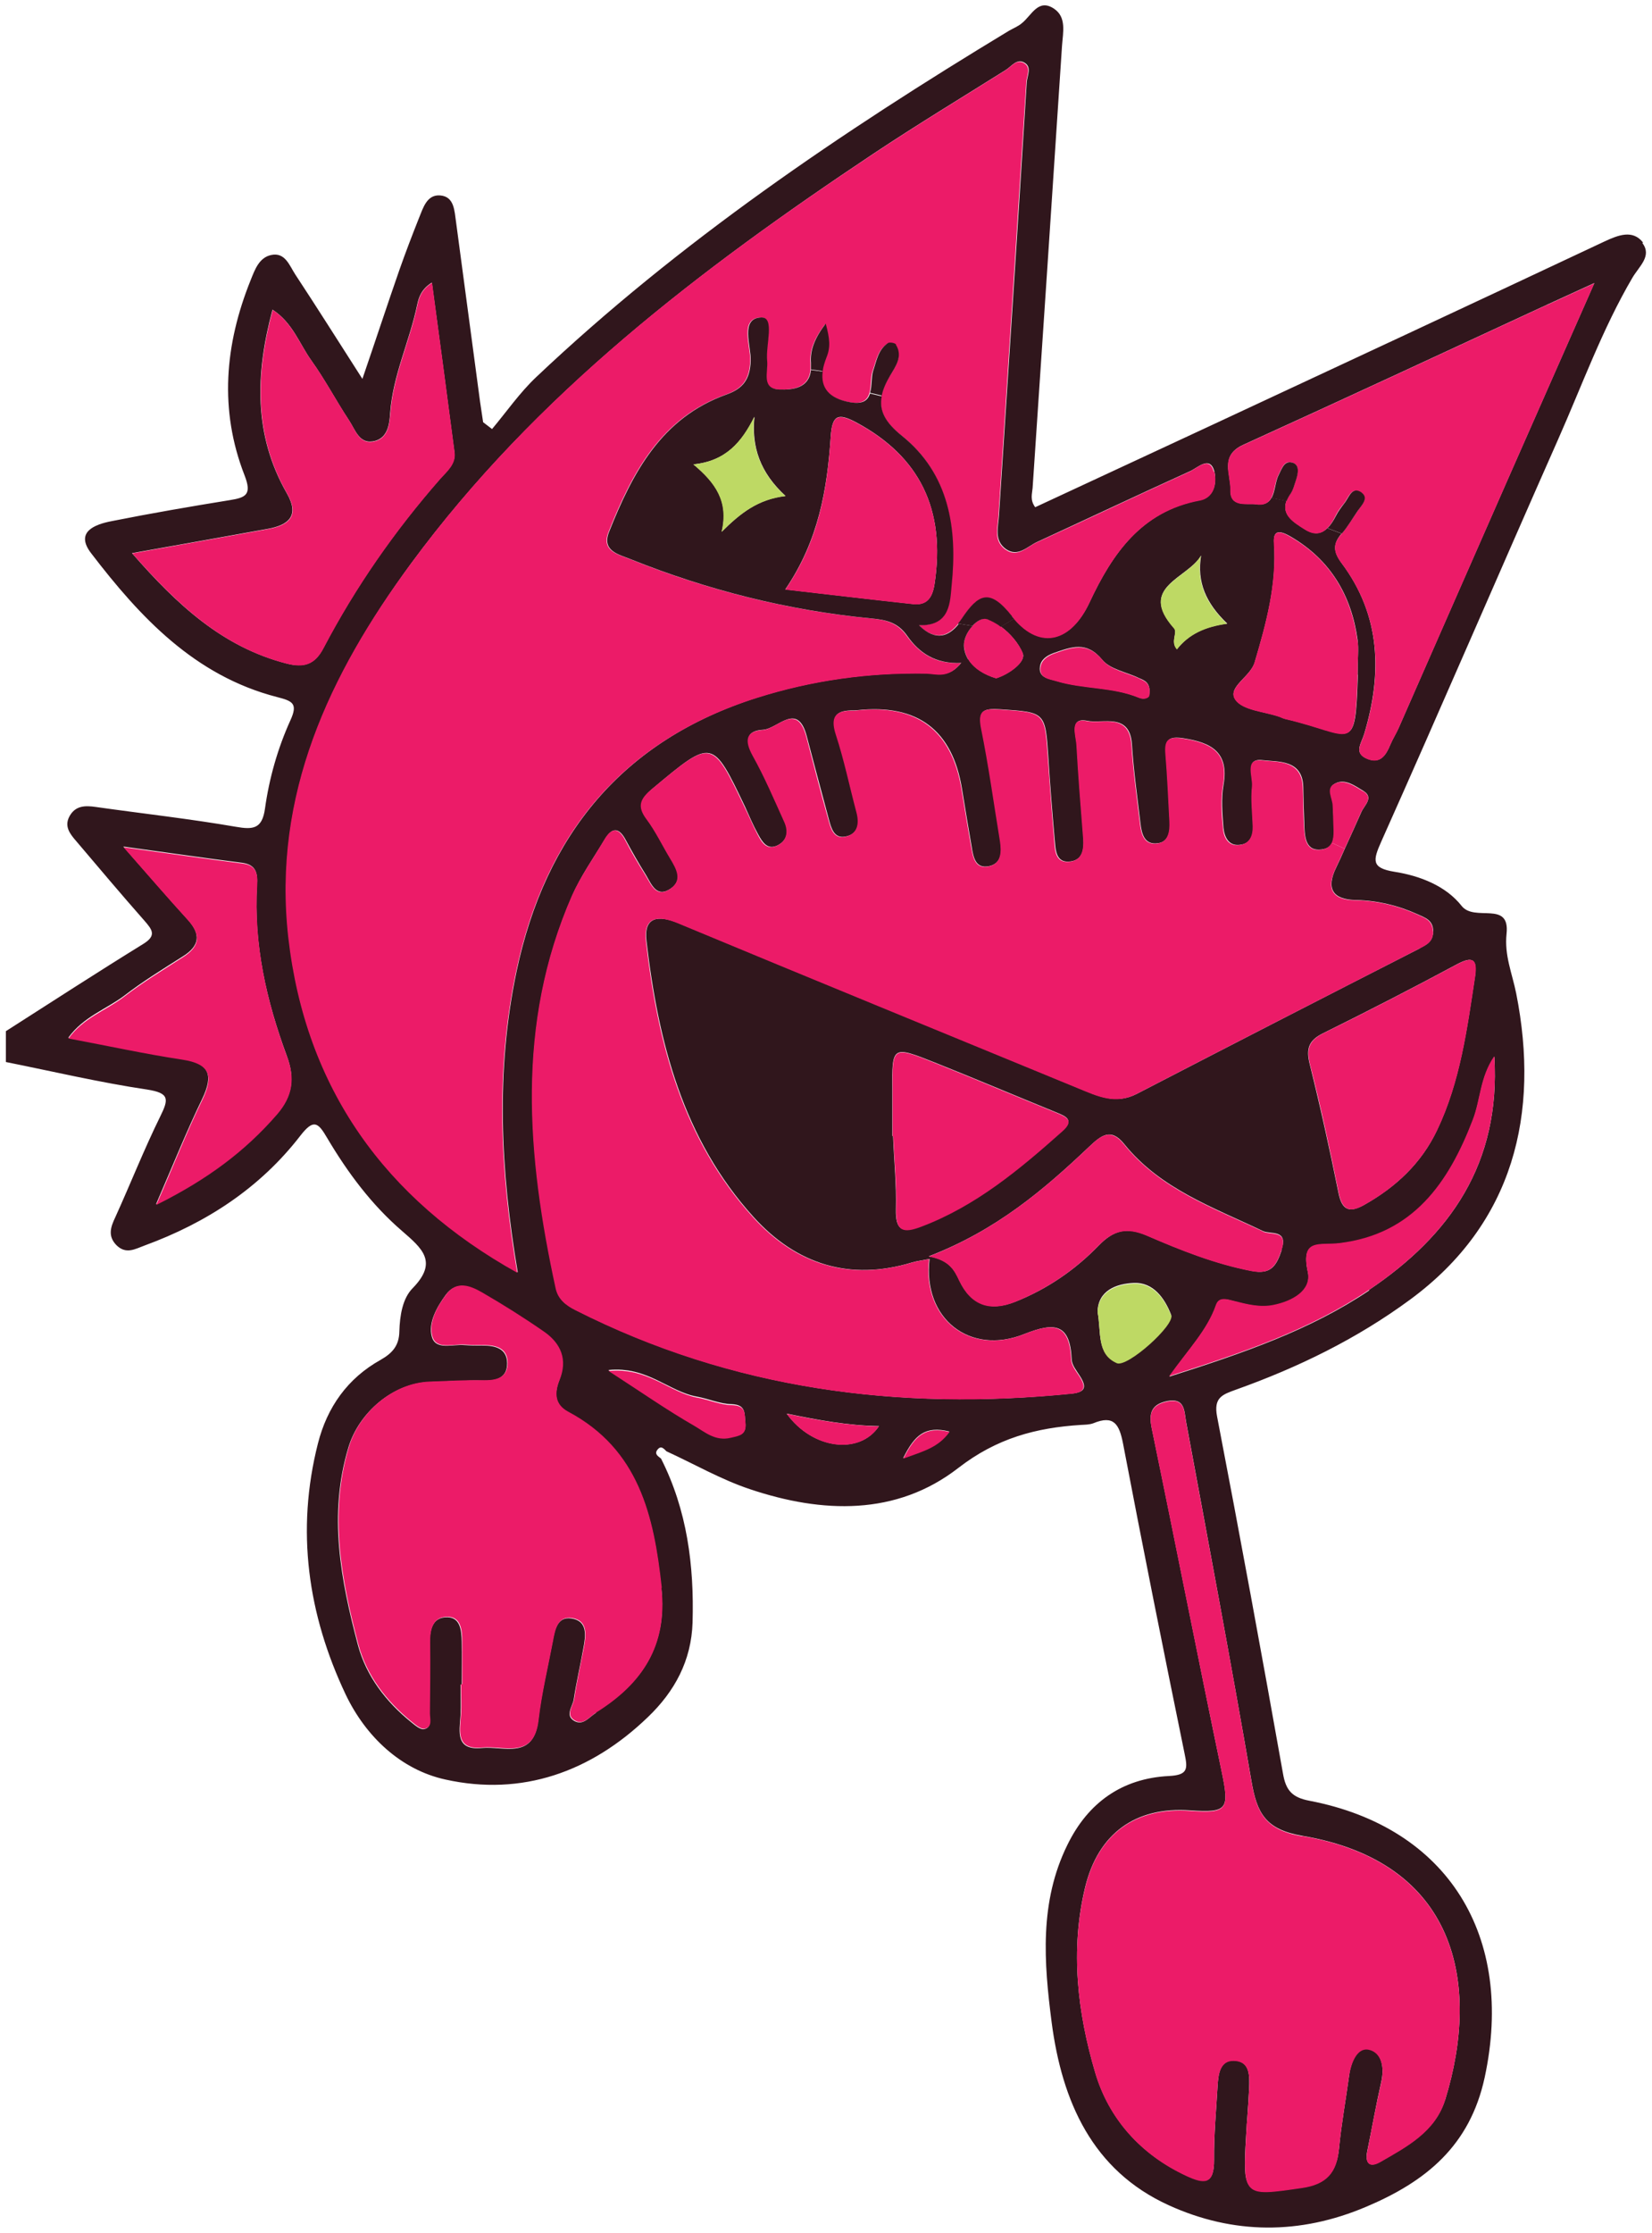 <?xml version="1.0" encoding="UTF-8"?><svg id="Layer_2" xmlns="http://www.w3.org/2000/svg" viewBox="0 0 70.2 94.83"><defs><style>.cls-1{fill:#ec1b68;}.cls-2{fill:#30161c;}.cls-3{fill:#bed964;}</style></defs><g id="Layer_1-2"><path class="cls-2" d="m69.79,10.32c.42.55-.13.98-.42,1.47-1.28,2.18-2.14,4.57-3.16,6.87-2.52,5.69-4.98,11.41-7.52,17.09-.35.79-.42,1.11.56,1.27,1.09.17,2.19.6,2.86,1.45.55.7,2.06-.25,1.91,1.18-.1.92.24,1.69.41,2.54,1.01,5.09-.1,9.76-4.51,13-2.27,1.67-4.76,2.88-7.39,3.82-.58.21-.97.33-.81,1.15.97,5.04,1.9,10.1,2.8,15.16.12.7.38,1.01,1.12,1.15,5.9,1.13,8.74,5.76,7.45,11.75-.63,2.91-2.5,4.42-5.03,5.49-2.82,1.2-5.66,1.18-8.39-.06-3.26-1.48-4.54-4.42-4.98-7.76-.33-2.55-.53-5.12.67-7.55.88-1.8,2.33-2.82,4.31-2.92.82-.04.8-.31.67-.94-.9-4.39-1.78-8.79-2.62-13.19-.16-.81-.39-1.21-1.26-.85-.16.06-.34.06-.52.07-1.91.12-3.58.56-5.22,1.83-2.63,2.04-5.78,1.93-8.85.9-1.23-.41-2.37-1.07-3.55-1.61-.11-.11-.23-.26-.38-.07-.15.19.03.28.15.38,1.11,2.19,1.41,4.54,1.34,6.96-.05,1.62-.76,2.93-1.9,4.02-2.42,2.33-5.35,3.37-8.6,2.65-1.88-.41-3.38-1.81-4.24-3.61-1.61-3.4-2.12-6.96-1.18-10.66.39-1.54,1.26-2.77,2.66-3.55.51-.29.79-.61.8-1.21.02-.66.13-1.4.57-1.84,1.09-1.12.39-1.69-.46-2.43-1.29-1.11-2.31-2.48-3.18-3.95-.38-.65-.57-.82-1.13-.1-1.72,2.23-4,3.71-6.62,4.67-.41.15-.79.39-1.2-.01-.38-.39-.25-.77-.05-1.19.65-1.43,1.22-2.88,1.91-4.28.36-.73.4-.99-.55-1.14-2.02-.3-4.01-.77-6.01-1.17v-1.31c1.94-1.24,3.87-2.49,5.83-3.7.59-.36.39-.61.05-1-.98-1.11-1.93-2.24-2.89-3.37-.26-.3-.52-.62-.29-1.05.25-.46.66-.47,1.13-.4,1.98.28,3.97.5,5.94.84.74.13,1.12.09,1.24-.77.18-1.29.54-2.56,1.08-3.75.33-.72.09-.82-.57-.99-3.49-.9-5.81-3.38-7.9-6.11-.69-.9.15-1.22.88-1.36,1.66-.33,3.34-.62,5.01-.89.7-.11.95-.24.63-1.06-1.08-2.77-.84-5.55.26-8.28.18-.45.36-.96.87-1.07.6-.13.78.45,1.03.83.93,1.41,1.83,2.84,2.85,4.43.56-1.63,1.05-3.13,1.57-4.62.26-.74.54-1.47.83-2.2.18-.44.34-1.02.91-.97.6.05.6.66.67,1.13.34,2.54.68,5.09,1.02,7.63.04.29.09.58.13.87.13.1.25.19.38.29.62-.74,1.18-1.55,1.88-2.21,6.07-5.74,12.95-10.39,20.08-14.7.19-.11.4-.19.56-.33.41-.33.69-1.06,1.36-.61.54.36.38,1.01.34,1.57-.41,6.26-.83,12.52-1.25,18.78-.02.25-.12.51.11.82,2.49-1.16,5-2.32,7.51-3.49,5.56-2.59,11.12-5.18,16.67-7.79.6-.28,1.21-.52,1.65.04Zm-2.04,1.7c-.87.4-1.44.66-2.01.92-4.3,1.99-8.6,3.99-12.91,5.95-1.01.46-.52,1.25-.54,1.91-.03.77.74.56,1.08.61.37.05.55-.07.66-.27l.64.13c-.22.6.31.9.77,1.2.42.27.73.19.96-.04l.61.23c-.38.44-.35.78,0,1.25,1.67,2.23,1.73,4.7.96,7.26-.12.4-.47.82.15,1.06.54.21.78-.17.96-.61.1-.24.24-.46.35-.7,1.56-3.55,3.11-7.09,4.67-10.63,1.17-2.66,2.35-5.32,3.65-8.27Zm-9.58,42.76c3.45-2.32,5.6-5.37,5.33-9.9-.6.87-.58,1.83-.9,2.67-1.03,2.7-2.55,4.9-5.69,5.26-.84.1-1.65-.23-1.33,1.22.17.79-.66,1.24-1.44,1.4-.57.12-1.13-.02-1.67-.16-.3-.08-.66-.22-.79.16-.37,1.06-1.17,1.86-1.99,3.03,3.17-1.01,5.99-1.98,8.49-3.66Zm4.51-13.33c.1-.71-.1-.86-.77-.5-1.88,1.01-3.77,1.98-5.67,2.92-.64.31-.75.67-.58,1.34.45,1.81.85,3.63,1.22,5.46.15.73.46.84,1.08.5,1.35-.76,2.43-1.76,3.1-3.17.99-2.07,1.28-4.32,1.62-6.55Zm-1.27,47.72c1.53-4.96.48-10.1-6.07-11.21-1.57-.27-1.93-.97-2.16-2.32-.88-5.1-1.84-10.19-2.78-15.27-.08-.44-.04-1.03-.81-.87-.66.14-.78.5-.65,1.14,1.01,4.86,1.96,9.72,2.97,14.57.34,1.62.26,1.78-1.33,1.67-2.35-.17-3.92,1-4.47,3.27-.64,2.67-.32,5.32.43,7.86.58,1.95,1.93,3.48,3.86,4.37.77.36,1.2.39,1.19-.67-.01-1.04.09-2.09.15-3.13.03-.49.09-1.09.69-1.08.7.02.67.66.65,1.19-.02.42-.05.85-.08,1.27-.01.14-.02.28-.03.42-.07,1.19-.12,1.89.03,2.27.01.03.02.06.04.09.03.05.06.1.1.14.29.3.92.2,2.17.02,1.07-.15,1.49-.67,1.59-1.67.1-1.04.29-2.07.43-3.1.07-.54.33-1.2.81-1.11.58.1.7.77.55,1.41-.22.97-.39,1.95-.59,2.92-.1.5.09.72.55.45,1.13-.65,2.34-1.29,2.76-2.64Zm-1.09-48.9c.32-.16.58-.29.58-.73,0-.47-.35-.57-.65-.71-.84-.38-1.72-.59-2.65-.61-.95-.02-1.26-.47-.83-1.36.13-.27.26-.55.38-.83.24-.52.47-1.03.7-1.55.13-.29.54-.61.09-.89-.35-.21-.78-.54-1.2-.32-.41.2-.09.62-.09.95,0,.17.01.35.02.52,0,.34.07.76-.06,1.04-.08.17-.24.29-.54.3-.66.03-.63-.7-.65-1.22-.02-.48-.03-.96-.04-1.44-.03-1.18-1.08-1.06-1.74-1.14-.75-.09-.38.7-.42,1.1-.06.56.01,1.13.03,1.7.01.39-.11.73-.52.79-.51.09-.7-.32-.74-.71-.05-.61-.1-1.23,0-1.82.25-1.42-.54-1.81-1.71-1.99-.61-.09-.79.06-.74.66.08.95.12,1.91.17,2.87.02.41-.04.87-.51.93-.58.08-.69-.42-.74-.86-.13-1.11-.29-2.22-.36-3.34-.09-1.37-1.25-.86-1.9-1-.77-.16-.47.61-.44,1.03.07,1.26.17,2.52.27,3.77.04.5.06,1.08-.52,1.17-.69.1-.65-.55-.7-1.01-.1-1.13-.19-2.26-.26-3.38-.13-1.97-.13-1.94-2.05-2.07-.69-.04-.95.03-.79.82.32,1.58.54,3.17.8,4.77.07.45.06.95-.47,1.07-.59.13-.68-.38-.75-.82-.14-.82-.28-1.63-.41-2.45q-.61-3.77-4.46-3.35s-.09.01-.13.01c-.75-.02-1.01.24-.75,1.03.35,1.07.58,2.19.87,3.28.13.49.06.93-.46,1.04-.51.12-.63-.36-.73-.73-.32-1.18-.63-2.36-.94-3.53-.39-1.48-1.23-.31-1.85-.27-.74.04-.77.47-.43,1.09.5.91.92,1.88,1.35,2.83.18.4.1.8-.33,1-.42.19-.63-.16-.8-.47-.21-.38-.38-.78-.56-1.18-1.39-2.91-1.38-2.9-3.93-.77-.49.41-.65.73-.24,1.29.38.52.67,1.12,1.01,1.68.26.43.53.9.01,1.27-.61.42-.82-.17-1.06-.57-.3-.48-.58-.97-.85-1.47-.3-.58-.6-.56-.91-.03-.47.78-1.01,1.54-1.37,2.37-2.39,5.46-1.91,11.05-.69,16.67.1.47.44.73.84.93,6.66,3.37,13.72,4.29,21.07,3.55.62-.06.63-.31.34-.76-.14-.22-.33-.45-.34-.69-.07-1.53-.72-1.59-2.01-1.08-2.31.93-4.33-.65-4.03-3.19-.33.07-.54.09-.74.15-2.66.81-4.93.07-6.74-1.93-3-3.31-4.05-7.43-4.55-11.73-.12-1.02.5-1.1,1.36-.75,5.67,2.36,11.36,4.68,17.03,7.02.8.33,1.56.69,2.45.23,4-2.07,8.01-4.13,12.03-6.18Zm-2.63-11.62c0-.69.05-1.09,0-1.47-.26-1.9-1.16-3.41-2.84-4.39-.56-.33-.75-.21-.71.28.12,1.75-.33,3.4-.82,5.05-.18.63-1.19,1.06-.82,1.59.32.46,1.24.5,1.89.73.08.03.16.07.24.09,2.88.66,2.96,1.58,3.07-1.88Zm-3.24,24.44c.31-.9-.46-.66-.78-.81-2.11-1.01-4.36-1.79-5.9-3.7-.57-.71-.99-.35-1.48.11-1.93,1.83-3.94,3.55-6.82,4.66.88.16,1.09.58,1.3,1.03.5,1.04,1.3,1.32,2.37.9,1.36-.54,2.54-1.35,3.55-2.39.63-.65,1.19-.8,2.06-.42,1.43.62,2.89,1.2,4.44,1.5.8.16,1.04-.19,1.27-.87Zm-3.47-31.85c.7-.13.71-.89.62-1.23-.19-.68-.71-.14-1.03,0-2.18.99-4.34,2.01-6.51,3.01-.41.19-.8.65-1.31.3-.52-.37-.33-.92-.3-1.44.4-6.13.8-12.26,1.18-18.39.02-.28.23-.64-.1-.83-.32-.19-.55.16-.79.31-1.88,1.18-3.78,2.33-5.63,3.56-7.35,4.9-14.34,10.21-19.64,17.4-3.45,4.7-5.88,9.83-5.2,15.86.72,6.42,4.11,11.11,9.73,14.24-.73-4.31-.94-8.55-.05-12.78,1.22-5.78,4.5-9.81,10.23-11.63,2.34-.74,4.75-1.07,7.21-1.03.41,0,.92.24,1.47-.46l.29-.13c.24.38.68.65,1.18.8.56-.18,1.27-.7,1.13-1.05-.17-.42-.52-.84-.93-1.14l.56-.34c1.13,1.33,2.43.97,3.21-.7.97-2.07,2.21-3.86,4.68-4.33Zm-.97,6.33c.51-.65,1.2-.96,2.14-1.09-.9-.86-1.3-1.76-1.11-2.89-.57.98-2.71,1.33-1.15,3.08.17.2-.17.57.13.9Zm-2.56,30.29c.45.19,2.47-1.61,2.31-2.04-.27-.69-.75-1.37-1.57-1.34-.78.03-1.53.34-1.55,1.22.16.87-.05,1.78.82,2.16Zm1.38-28.33c.09-.54-.19-.63-.42-.73-.53-.26-1.23-.37-1.57-.78-.67-.81-1.3-.55-2.06-.29-.33.12-.56.3-.59.6-.06.47.43.5.68.58,1.15.35,2.39.24,3.52.71.23.1.42,0,.43-.09Zm-3.69,18.49c.52-.47.16-.61-.25-.78-1.72-.7-3.44-1.43-5.17-2.12-1.81-.72-1.82-.71-1.8,1.17,0,.65,0,1.3,0,1.95h.03c.04,1.04.15,2.08.12,3.11-.02.92.29,1.02,1.08.72,2.32-.89,4.18-2.43,5.99-4.05Zm-4.8,12.77c-1.02-.25-1.47.14-1.96,1.13.88-.32,1.48-.47,1.96-1.13Zm-6.91-.76c1.1,1.52,3.1,1.76,3.92.53-1.31-.02-2.56-.25-3.92-.53Zm-2.4,1.01c.4-.09.7-.12.64-.64-.04-.39.03-.75-.58-.77-.49-.01-.98-.23-1.47-.32-1.2-.21-2.11-1.3-3.77-1.13,1.42.92,2.51,1.68,3.66,2.34.45.26.88.65,1.52.5Zm-5.7,11.66c1.96-1.22,3.03-2.83,2.77-5.27-.32-3.05-.96-5.86-3.97-7.46-.57-.31-.58-.8-.37-1.35.34-.86.05-1.56-.66-2.05-.85-.59-1.74-1.15-2.64-1.67-.49-.28-1.07-.52-1.52.09-.38.52-.75,1.18-.59,1.77.16.6.9.31,1.39.36.26.02.52.02.78.02.52,0,1.02.12,1.03.74.01.61-.42.76-.98.75-.78-.02-1.56.03-2.34.06-1.54.06-2.97,1.29-3.42,2.76-.87,2.86-.33,5.65.4,8.41.35,1.31,1.19,2.41,2.27,3.28.16.13.38.32.54.29.34-.07.22-.4.23-.65,0-1,.02-2,.01-3,0-.52.09-1.06.66-1.1.64-.05.69.54.7,1.03.01.61,0,1.22,0,1.83h-.05c0,.43.02.87,0,1.3-.05.71-.22,1.5.91,1.39.92-.09,2.2.52,2.39-1.18.13-1.12.4-2.22.61-3.34.09-.48.19-1.07.8-.98.7.1.61.73.51,1.26-.13.73-.3,1.45-.41,2.18-.05.3-.39.69.04.92.37.19.61-.17.9-.35Zm-6.62-52.38c.28-.32.66-.63.6-1.11-.31-2.38-.63-4.76-.96-7.21-.43.27-.55.6-.62.93-.32,1.55-1.03,2.99-1.15,4.59-.03.47-.09,1.04-.63,1.2-.68.19-.85-.47-1.12-.87-.55-.83-1.02-1.73-1.6-2.54-.51-.71-.79-1.6-1.65-2.16-.74,2.75-.8,5.34.61,7.8.55.96.07,1.35-.82,1.51-1.83.33-3.67.66-5.76,1.03,1.93,2.21,3.85,3.98,6.55,4.68.73.19,1.21.07,1.59-.67,1.36-2.59,3.03-4.98,4.96-7.18Zm-6.94,26.98c.67-.78.76-1.53.42-2.45-.87-2.35-1.42-4.75-1.27-7.28.03-.48-.03-.85-.63-.93-1.58-.2-3.15-.43-5.05-.69,1.03,1.17,1.87,2.14,2.73,3.09.58.63.52,1.13-.21,1.58-.85.54-1.7,1.06-2.49,1.67-.76.57-1.73.89-2.37,1.78,1.7.32,3.26.66,4.84.9,1.17.18,1.34.68.85,1.7-.66,1.36-1.22,2.76-1.96,4.47,2.17-1.07,3.78-2.28,5.14-3.85Z"/><path class="cls-1" d="m65.74,12.95c.57-.26,1.15-.53,2.01-.92-1.3,2.95-2.48,5.61-3.65,8.27-1.56,3.54-3.11,7.09-4.67,10.63-.1.24-.25.46-.35.7-.18.44-.42.82-.96.61-.62-.24-.27-.66-.15-1.06.78-2.56.71-5.03-.96-7.26-.36-.48-.39-.82,0-1.25.25-.3.45-.64.67-.96.16-.24.49-.55.17-.78-.43-.3-.55.22-.75.46-.14.17-.27.35-.36.54s-.21.38-.35.51c-.24.24-.54.31-.96.04-.46-.29-.98-.6-.77-1.2.03-.1.09-.2.17-.31.12-.18.18-.4.24-.61.08-.25.16-.59-.12-.7-.38-.15-.47.22-.62.5-.15.28-.16.71-.31.99-.11.2-.3.33-.66.27-.35-.05-1.11.16-1.08-.61.02-.66-.47-1.45.54-1.91,4.31-1.96,8.61-3.96,12.91-5.95Z"/><path class="cls-1" d="m63.5,44.88c.27,4.53-1.88,7.58-5.33,9.9-2.5,1.69-5.32,2.65-8.49,3.66.83-1.16,1.62-1.96,1.99-3.03.13-.37.49-.23.79-.16.55.14,1.1.28,1.67.16.78-.16,1.61-.61,1.44-1.4-.31-1.45.5-1.12,1.33-1.22,3.14-.37,4.66-2.56,5.69-5.26.32-.84.3-1.79.9-2.67Z"/><path class="cls-1" d="m61.92,40.95c.67-.36.87-.21.77.5-.34,2.23-.63,4.48-1.62,6.55-.68,1.41-1.76,2.42-3.1,3.17-.61.35-.93.23-1.08-.5-.37-1.83-.76-3.66-1.22-5.46-.17-.67-.05-1.03.58-1.34,1.91-.94,3.8-1.92,5.67-2.92Z"/><path class="cls-1" d="m55.34,77.97c6.55,1.11,7.6,6.25,6.07,11.21-.42,1.36-1.63,1.99-2.76,2.64-.46.26-.65.04-.55-.45.19-.97.37-1.95.59-2.92.15-.63.03-1.3-.55-1.41-.48-.08-.73.58-.81,1.11-.14,1.03-.33,2.06-.43,3.1-.09,1.01-.52,1.52-1.59,1.67-1.25.18-1.88.28-2.17-.02-.04-.04-.07-.09-.1-.14-.01-.03-.03-.05-.04-.09-.14-.38-.1-1.08-.03-2.27,0-.14.02-.28.03-.42.03-.42.06-.85.08-1.27.02-.53.05-1.18-.65-1.19-.59-.02-.66.59-.69,1.08-.06,1.04-.16,2.09-.15,3.13.01,1.06-.42,1.03-1.19.67-1.93-.9-3.29-2.43-3.86-4.37-.75-2.54-1.07-5.2-.43-7.86.55-2.28,2.12-3.44,4.47-3.27,1.58.11,1.67-.05,1.33-1.67-1.01-4.85-1.97-9.72-2.97-14.57-.13-.64-.01-1,.65-1.14.77-.17.73.43.81.87.94,5.09,1.91,10.17,2.78,15.27.23,1.34.59,2.05,2.16,2.32Z"/><path class="cls-1" d="m60.9,39.55c0,.44-.26.57-.58.73-4.01,2.05-8.02,4.1-12.03,6.18-.89.46-1.65.1-2.45-.23-5.68-2.34-11.36-4.66-17.03-7.02-.86-.36-1.47-.28-1.36.75.49,4.3,1.55,8.42,4.55,11.73,1.81,2,4.08,2.73,6.74,1.93.2-.06.41-.09.74-.15-.29,2.54,1.73,4.11,4.03,3.19,1.29-.52,1.94-.45,2.01,1.08.01.24.2.48.34.69.29.45.28.7-.34.76-7.35.73-14.41-.18-21.07-3.55-.4-.2-.74-.46-.84-.93-1.22-5.62-1.7-11.21.69-16.67.37-.83.91-1.58,1.37-2.37.31-.53.61-.56.91.03.26.5.55.99.85,1.47.24.39.45.99,1.06.57.52-.36.25-.84-.01-1.27-.34-.56-.62-1.16-1.01-1.68-.42-.56-.26-.88.24-1.29,2.55-2.12,2.54-2.14,3.93.77.19.39.36.8.56,1.18.16.31.37.66.8.47.43-.19.51-.59.33-1-.43-.95-.84-1.92-1.35-2.83-.34-.62-.31-1.04.43-1.09.61-.03,1.45-1.21,1.85.27.31,1.18.61,2.36.94,3.53.1.37.22.85.73.73.52-.12.59-.56.46-1.04-.29-1.09-.52-2.21-.87-3.28-.26-.79,0-1.05.75-1.03.04,0,.09,0,.13-.01q3.84-.42,4.46,3.35c.13.82.27,1.63.41,2.45.08.44.16.95.75.82.53-.11.54-.61.47-1.07-.26-1.59-.48-3.19-.8-4.77-.16-.79.1-.87.79-.82,1.92.13,1.92.1,2.05,2.07.08,1.13.16,2.26.26,3.38.04.45,0,1.11.7,1.01.58-.09.57-.66.52-1.17-.1-1.26-.2-2.52-.27-3.77-.02-.41-.33-1.19.44-1.03.65.14,1.8-.37,1.9,1,.07,1.11.23,2.23.36,3.34.05.45.17.94.74.86.47-.06.53-.52.51-.93-.05-.96-.09-1.91-.17-2.87-.05-.6.12-.75.74-.66,1.17.18,1.97.57,1.71,1.99-.1.59-.06,1.22,0,1.82.03.4.23.8.74.71.4-.07.53-.4.52-.79-.02-.57-.09-1.14-.03-1.7.04-.4-.33-1.19.42-1.1.65.08,1.7-.04,1.74,1.14.02.48.02.96.04,1.44.03.52,0,1.25.65,1.22.3-.01.45-.13.54-.3l.55.25c-.12.28-.25.55-.38.83-.43.9-.12,1.35.83,1.36.93.02,1.81.23,2.65.61.3.14.64.24.65.71Z"/><path class="cls-1" d="m57.93,33.6c.46.28.04.6-.09.89-.23.52-.46,1.04-.7,1.55l-.55-.25c.13-.28.06-.7.06-1.04,0-.17-.01-.35-.02-.52,0-.33-.32-.75.09-.95.42-.21.85.11,1.2.32Z"/><path class="cls-2" d="m57.86,20.92c.32.23,0,.54-.17.78-.22.32-.42.67-.67.96l-.61-.23c.13-.13.25-.31.35-.51s.23-.37.36-.54c.2-.24.32-.76.75-.46Z"/><path class="cls-1" d="m57.69,27.19c.05.38,0,.78,0,1.47-.11,3.47-.19,2.55-3.07,1.88-.08-.02-.16-.05-.24-.09-.65-.23-1.57-.27-1.89-.73-.36-.53.64-.96.82-1.59.49-1.65.94-3.3.82-5.05-.03-.5.16-.61.71-.28,1.68.97,2.58,2.48,2.84,4.39Z"/><path class="cls-2" d="m54.96,19.66c.27.11.2.45.12.7-.07.21-.12.43-.24.61-.08.11-.13.21-.17.31l-.64-.13c.16-.28.16-.71.31-.99.14-.27.24-.64.62-.5Z"/><path class="cls-1" d="m53.67,52.3c.32.16,1.09-.09.78.81-.23.67-.47,1.02-1.27.87-1.55-.3-3.01-.88-4.44-1.5-.87-.37-1.43-.23-2.06.42-1.01,1.04-2.19,1.84-3.55,2.39-1.07.43-1.87.15-2.37-.9-.21-.45-.42-.87-1.3-1.03,2.87-1.11,4.89-2.83,6.82-4.66.49-.47.91-.82,1.48-.11,1.54,1.91,3.79,2.7,5.9,3.7Z"/><path class="cls-1" d="m53.04,92.77c.03.05.06.1.1.14-.04-.04-.07-.08-.1-.14Z"/><path class="cls-1" d="m53,89.99c0,.14-.02.28-.03.42-.07,1.19-.12,1.89.03,2.27-.14-.38-.1-1.08-.03-2.27,0-.14.02-.28.03-.42Z"/><path class="cls-1" d="m51.6,20.03c.1.34.08,1.1-.62,1.23-2.47.46-3.71,2.25-4.68,4.33-.78,1.67-2.08,2.03-3.21.7-.03-.04-.06-.07-.09-.11-.94-1.2-1.43-.94-2.14.12-.05.07-.1.14-.15.2-.4.49-.95.76-1.68.04,1.35.06,1.32-1,1.39-1.7.25-2.41-.1-4.74-2.12-6.35-.7-.56-.96-1.06-.85-1.67.05-.26.17-.53.35-.84.22-.37.58-.82.25-1.32-.05-.07-.28-.11-.35-.06-.42.29-.47.74-.63,1.19-.08.24-.04.63-.13.92-.09.28-.3.47-.85.37-.9-.16-1.25-.63-1.16-1.3.02-.18.08-.37.16-.58.18-.44.13-.8-.03-1.43-.47.62-.66,1.12-.62,1.66,0,.1,0,.19,0,.28-.08.78-.77.85-1.35.83-.77-.03-.46-.74-.51-1.22-.07-.65.34-1.86-.25-1.84-.92.04-.43,1.2-.45,1.84-.03.8-.33,1.18-1.02,1.43-2.78.99-4,3.33-5,5.84-.32.81.4.95.9,1.15,3.29,1.32,6.7,2.18,10.23,2.52.64.06,1.13.17,1.54.74.5.7,1.18,1.22,2.31,1.15-.55.7-1.06.47-1.47.46-2.46-.05-4.87.29-7.21,1.03-5.73,1.81-9.01,5.84-10.23,11.63-.89,4.23-.68,8.47.05,12.78-5.62-3.13-9-7.83-9.73-14.24-.68-6.04,1.74-11.17,5.2-15.86,5.29-7.2,12.29-12.51,19.64-17.4,1.85-1.23,3.75-2.38,5.63-3.56.25-.15.47-.5.79-.31.33.19.11.55.1.83-.39,6.13-.78,12.26-1.18,18.39-.03.52-.22,1.07.3,1.44.51.36.9-.11,1.31-.3,2.17-.99,4.33-2.02,6.51-3.01.33-.15.84-.69,1.03,0Z"/><path class="cls-3" d="m52.15,26.49c-.94.13-1.63.44-2.14,1.09-.3-.33.05-.71-.13-.9-1.55-1.75.58-2.09,1.15-3.08-.2,1.13.21,2.03,1.11,2.89Z"/><path class="cls-3" d="m49.77,55.85c.16.42-1.86,2.23-2.31,2.04-.87-.38-.65-1.29-.82-2.16.03-.88.77-1.19,1.55-1.22.82-.03,1.3.65,1.57,1.34Z"/><path class="cls-1" d="m48.42,28.82c.23.11.5.19.42.73-.02.08-.2.18-.43.09-1.13-.47-2.38-.36-3.52-.71-.26-.08-.74-.12-.68-.58.04-.3.26-.48.59-.6.75-.26,1.39-.52,2.06.29.34.41,1.04.53,1.57.78Z"/><path class="cls-1" d="m44.9,47.26c.41.17.77.32.25.78-1.82,1.62-3.67,3.17-5.99,4.05-.78.3-1.1.21-1.08-.72.03-1.04-.08-2.08-.12-3.11h-.03c0-.65,0-1.3,0-1.95-.02-1.88-.02-1.9,1.8-1.17,1.73.69,3.44,1.42,5.17,2.12Z"/><path class="cls-1" d="m43.46,27.76c.14.35-.57.88-1.13,1.05-.51-.15-.95-.42-1.18-.8-.11-.17-.17-.38-.19-.6-.01-.27.15-.6.37-.84.2-.22.44-.35.64-.28.19.07.39.18.57.32.4.3.76.72.93,1.14Z"/><path class="cls-2" d="m43,26.17s.06.08.09.11l-.56.34c-.18-.14-.38-.24-.57-.32-.2-.07-.44.06-.64.28l-.61-.1c.05-.06.1-.13.15-.2.71-1.06,1.19-1.32,2.14-.12Z"/><path class="cls-2" d="m40.72,26.48l.61.1c-.22.23-.38.56-.37.84.01.22.08.42.19.6l-.29.13c-1.13.06-1.82-.45-2.31-1.15-.4-.57-.89-.68-1.54-.74-3.53-.34-6.94-1.2-10.23-2.52-.49-.2-1.22-.34-.9-1.15,1-2.51,2.22-4.85,5-5.84.69-.25.99-.63,1.02-1.43.02-.64-.46-1.81.45-1.84.59-.02.18,1.18.25,1.84.05.48-.26,1.18.51,1.22.58.02,1.27-.05,1.35-.83l.5.07c-.09.67.25,1.14,1.16,1.3.56.1.76-.09.85-.37l.5.12c-.12.6.14,1.1.85,1.67,2.02,1.62,2.37,3.94,2.12,6.35-.07.69-.04,1.75-1.39,1.7.73.72,1.28.45,1.68-.04Zm-1.01-1.67c.49-3.18-.64-5.43-3.32-6.87-.79-.42-1.03-.31-1.09.61-.15,2.22-.51,4.4-1.93,6.48,1.92.22,3.68.43,5.44.62.58.06.81-.27.9-.84Zm-9.04-2.23c.81-.81,1.55-1.38,2.71-1.52-1.08-.99-1.45-2.08-1.32-3.36-.53,1.06-1.2,1.88-2.59,2.02.94.78,1.51,1.57,1.2,2.87Z"/><path class="cls-1" d="m38.39,61.94c.49-.99.94-1.38,1.96-1.13-.48.66-1.08.81-1.96,1.13Z"/><path class="cls-1" d="m36.39,17.95c2.69,1.44,3.81,3.69,3.32,6.87-.09.57-.32.9-.9.84-1.76-.19-3.52-.4-5.44-.62,1.43-2.08,1.78-4.26,1.93-6.48.06-.92.3-1.03,1.09-.61Z"/><path class="cls-2" d="m38.07,14.64c.32.5-.04.96-.25,1.32-.18.31-.3.58-.35.84l-.5-.12c.09-.29.05-.67.13-.92.15-.45.21-.9.63-1.19.07-.05.3-.01.35.06Z"/><path class="cls-1" d="m37.35,60.57c-.82,1.23-2.82.99-3.92-.53,1.36.28,2.61.5,3.92.53Z"/><path class="cls-2" d="m35.09,13.75c.17.63.21.99.03,1.43-.08.21-.14.4-.16.58l-.5-.07c0-.09,0-.18,0-.28-.04-.53.15-1.04.62-1.66Z"/><path class="cls-3" d="m33.37,21.07c-1.16.14-1.89.71-2.71,1.52.31-1.3-.27-2.09-1.2-2.87,1.39-.14,2.06-.96,2.59-2.02-.13,1.28.24,2.37,1.32,3.36Z"/><path class="cls-1" d="m31.68,60.42c.05.52-.25.55-.64.64-.64.15-1.08-.24-1.52-.5-1.15-.66-2.24-1.42-3.66-2.34,1.67-.17,2.57.91,3.77,1.13.49.09.98.31,1.47.32.61.01.54.37.58.77Z"/><path class="cls-1" d="m28.11,67.45c.26,2.44-.82,4.05-2.77,5.27-.29.18-.54.55-.9.35-.43-.23-.09-.62-.04-.92.11-.73.27-1.45.41-2.18.1-.53.18-1.16-.51-1.26-.61-.09-.71.5-.8.98-.21,1.11-.48,2.22-.61,3.34-.19,1.7-1.47,1.09-2.39,1.18-1.13.11-.96-.68-.91-1.39.03-.43,0-.87,0-1.3h.05c0-.61,0-1.22,0-1.83,0-.49-.06-1.08-.7-1.03-.57.04-.67.58-.66,1.1.01,1,0,2-.01,3,0,.24.12.58-.23.65-.16.03-.38-.16-.54-.29-1.08-.87-1.92-1.97-2.27-3.28-.73-2.76-1.26-5.55-.4-8.41.45-1.47,1.88-2.7,3.42-2.76.78-.03,1.56-.07,2.34-.06.56.01.99-.14.98-.75-.01-.62-.5-.74-1.03-.74-.26,0-.52,0-.78-.02-.5-.04-1.23.24-1.39-.36-.16-.59.2-1.25.59-1.77.45-.61,1.03-.37,1.52-.09.9.52,1.79,1.08,2.64,1.67.72.5,1.01,1.19.66,2.05-.22.55-.21,1.04.37,1.35,3,1.6,3.64,4.41,3.97,7.46Z"/><path class="cls-1" d="m19.32,19.22c.06.49-.31.79-.6,1.11-1.93,2.2-3.6,4.59-4.96,7.18-.38.74-.86.86-1.59.67-2.7-.7-4.61-2.47-6.55-4.68,2.09-.37,3.92-.7,5.76-1.03.89-.16,1.37-.55.82-1.51-1.41-2.47-1.35-5.05-.61-7.8.85.56,1.14,1.46,1.65,2.16.58.81,1.05,1.7,1.6,2.54.27.41.44,1.07,1.12.87.54-.16.59-.73.63-1.2.12-1.6.83-3.05,1.15-4.59.07-.33.19-.66.62-.93.33,2.45.65,4.83.96,7.21Z"/><path class="cls-1" d="m12.2,44.87c.34.92.25,1.67-.42,2.45-1.36,1.57-2.97,2.77-5.14,3.85.75-1.71,1.3-3.12,1.96-4.47.49-1.02.32-1.52-.85-1.7-1.58-.24-3.14-.58-4.84-.9.64-.89,1.62-1.2,2.37-1.78.79-.61,1.65-1.13,2.49-1.67.73-.46.78-.95.21-1.58-.87-.95-1.7-1.92-2.73-3.09,1.9.26,3.47.49,5.05.69.6.07.66.45.63.93-.15,2.52.4,4.93,1.27,7.28Z"/></g></svg>